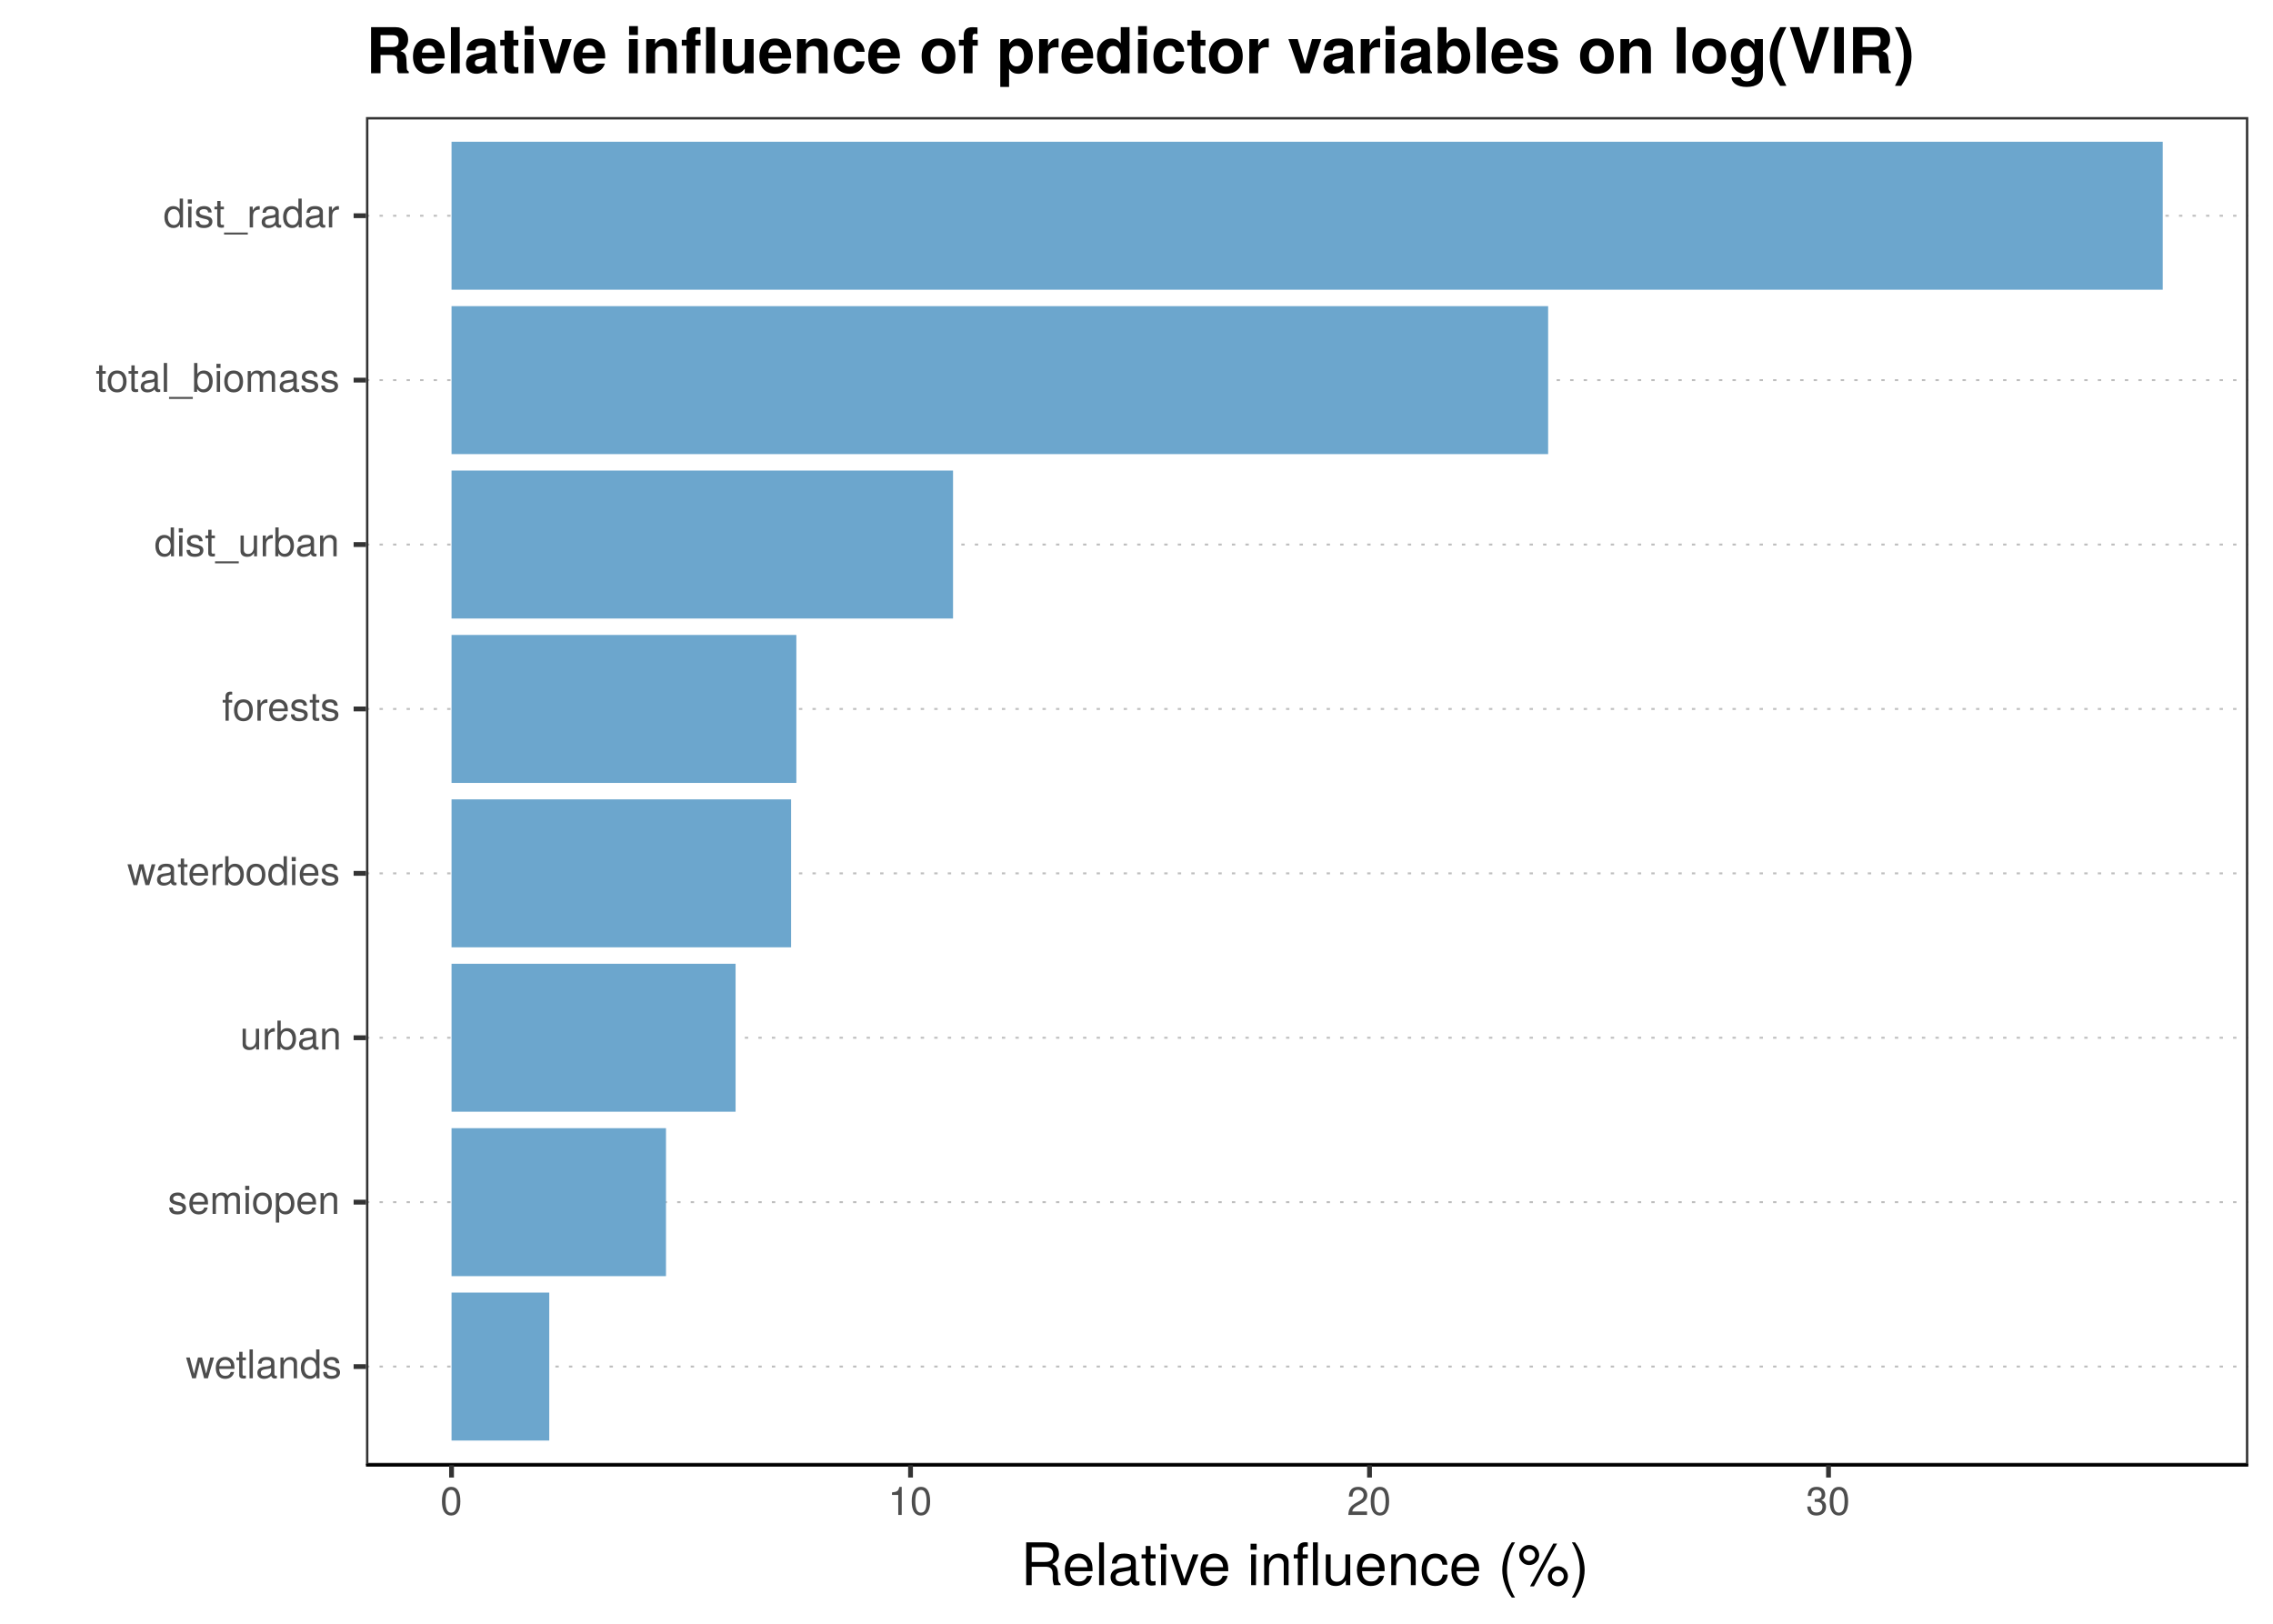 <?xml version="1.0" encoding="UTF-8"?>
<svg xmlns="http://www.w3.org/2000/svg" xmlns:xlink="http://www.w3.org/1999/xlink" width="504pt" height="360pt" viewBox="0 0 504 360" version="1.1">
<defs>
<g>
<symbol overflow="visible" id="glyph0-0">
<path style="stroke:none;" d=""/>
</symbol>
<symbol overflow="visible" id="glyph0-1">
<path style="stroke:none;" d="M 6.234 -4.609 L 5.406 -4.609 L 4.484 -1.016 L 3.578 -4.609 L 2.688 -4.609 L 1.797 -1.016 L 0.859 -4.609 L 0.047 -4.609 L 1.391 0 L 2.219 0 L 3.109 -3.609 L 4.031 0 L 4.875 0 Z M 6.234 -4.609 "/>
</symbol>
<symbol overflow="visible" id="glyph0-2">
<path style="stroke:none;" d="M 4.516 -2.094 C 4.516 -2.766 4.453 -3.188 4.328 -3.531 C 4.031 -4.281 3.328 -4.734 2.469 -4.734 C 1.172 -4.734 0.359 -3.797 0.359 -2.281 C 0.359 -0.766 1.156 0.125 2.453 0.125 C 3.5 0.125 4.234 -0.469 4.422 -1.406 L 3.672 -1.406 C 3.469 -0.797 3.062 -0.547 2.469 -0.547 C 1.703 -0.547 1.141 -1.031 1.125 -2.094 Z M 3.734 -2.75 C 3.734 -2.75 3.734 -2.703 3.719 -2.688 L 1.141 -2.688 C 1.203 -3.516 1.719 -4.062 2.453 -4.062 C 3.172 -4.062 3.734 -3.469 3.734 -2.75 Z M 3.734 -2.75 "/>
</symbol>
<symbol overflow="visible" id="glyph0-3">
<path style="stroke:none;" d="M 2.234 0 L 2.234 -0.609 C 2.141 -0.594 2.016 -0.578 1.875 -0.578 C 1.562 -0.578 1.484 -0.672 1.484 -1 L 1.484 -4.016 L 2.234 -4.016 L 2.234 -4.609 L 1.484 -4.609 L 1.484 -5.875 L 0.75 -5.875 L 0.75 -4.609 L 0.125 -4.609 L 0.125 -4.016 L 0.75 -4.016 L 0.75 -0.672 C 0.75 -0.203 1.062 0.062 1.641 0.062 C 1.812 0.062 1.984 0.047 2.234 0 Z M 2.234 0 "/>
</symbol>
<symbol overflow="visible" id="glyph0-4">
<path style="stroke:none;" d="M 1.328 0 L 1.328 -6.406 L 0.594 -6.406 L 0.594 0 Z M 1.328 0 "/>
</symbol>
<symbol overflow="visible" id="glyph0-5">
<path style="stroke:none;" d="M 4.703 -0.016 L 4.703 -0.578 C 4.625 -0.547 4.594 -0.547 4.547 -0.547 C 4.297 -0.547 4.156 -0.688 4.156 -0.922 L 4.156 -3.484 C 4.156 -4.297 3.547 -4.734 2.422 -4.734 C 1.297 -4.734 0.609 -4.312 0.578 -3.25 L 1.312 -3.25 C 1.375 -3.812 1.703 -4.062 2.391 -4.062 C 3.047 -4.062 3.422 -3.812 3.422 -3.375 L 3.422 -3.188 C 3.422 -2.875 3.234 -2.75 2.656 -2.672 C 1.625 -2.547 1.453 -2.5 1.172 -2.391 C 0.641 -2.172 0.375 -1.766 0.375 -1.203 C 0.375 -0.359 0.953 0.125 1.875 0.125 C 2.469 0.125 3.047 -0.109 3.453 -0.547 C 3.531 -0.188 3.844 0.062 4.203 0.062 C 4.359 0.062 4.469 0.047 4.703 -0.016 Z M 3.422 -1.594 C 3.422 -0.938 2.75 -0.516 2.047 -0.516 C 1.469 -0.516 1.141 -0.719 1.141 -1.219 C 1.141 -1.703 1.453 -1.906 2.25 -2.016 C 3.016 -2.125 3.172 -2.156 3.422 -2.281 Z M 3.422 -1.594 "/>
</symbol>
<symbol overflow="visible" id="glyph0-6">
<path style="stroke:none;" d="M 4.281 0 L 4.281 -3.484 C 4.281 -4.25 3.719 -4.734 2.828 -4.734 C 2.141 -4.734 1.703 -4.484 1.297 -3.828 L 1.297 -4.609 L 0.609 -4.609 L 0.609 0 L 1.344 0 L 1.344 -2.547 C 1.344 -3.484 1.859 -4.094 2.609 -4.094 C 3.188 -4.094 3.547 -3.75 3.547 -3.188 L 3.547 0 Z M 4.281 0 "/>
</symbol>
<symbol overflow="visible" id="glyph0-7">
<path style="stroke:none;" d="M 4.359 0 L 4.359 -6.406 L 3.625 -6.406 L 3.625 -4.031 C 3.312 -4.5 2.828 -4.734 2.203 -4.734 C 1.016 -4.734 0.234 -3.812 0.234 -2.344 C 0.234 -0.797 1 0.125 2.234 0.125 C 2.875 0.125 3.312 -0.109 3.703 -0.672 L 3.703 0 Z M 3.625 -2.281 C 3.625 -1.219 3.109 -0.547 2.344 -0.547 C 1.531 -0.547 1 -1.234 1 -2.312 C 1 -3.375 1.531 -4.062 2.328 -4.062 C 3.125 -4.062 3.625 -3.359 3.625 -2.281 Z M 3.625 -2.281 "/>
</symbol>
<symbol overflow="visible" id="glyph0-8">
<path style="stroke:none;" d="M 4.031 -1.297 C 4.031 -1.984 3.656 -2.328 2.734 -2.547 L 2.031 -2.703 C 1.438 -2.844 1.172 -3.047 1.172 -3.375 C 1.172 -3.797 1.562 -4.062 2.156 -4.062 C 2.75 -4.062 3.062 -3.812 3.078 -3.328 L 3.859 -3.328 C 3.844 -4.234 3.25 -4.734 2.188 -4.734 C 1.109 -4.734 0.406 -4.188 0.406 -3.328 C 0.406 -2.609 0.781 -2.266 1.875 -2 L 2.562 -1.844 C 3.062 -1.719 3.266 -1.562 3.266 -1.234 C 3.266 -0.797 2.844 -0.547 2.203 -0.547 C 1.547 -0.547 1.172 -0.703 1.078 -1.406 L 0.297 -1.406 C 0.328 -0.344 0.938 0.125 2.141 0.125 C 3.297 0.125 4.031 -0.406 4.031 -1.297 Z M 4.031 -1.297 "/>
</symbol>
<symbol overflow="visible" id="glyph0-9">
<path style="stroke:none;" d="M 6.688 0 L 6.688 -3.453 C 6.688 -4.281 6.234 -4.734 5.359 -4.734 C 4.75 -4.734 4.375 -4.562 3.953 -4.031 C 3.672 -4.531 3.312 -4.734 2.703 -4.734 C 2.094 -4.734 1.688 -4.516 1.297 -3.953 L 1.297 -4.609 L 0.625 -4.609 L 0.625 0 L 1.359 0 L 1.359 -2.891 C 1.359 -3.562 1.844 -4.094 2.438 -4.094 C 2.984 -4.094 3.297 -3.766 3.297 -3.172 L 3.297 0 L 4.016 0 L 4.016 -2.891 C 4.016 -3.562 4.516 -4.094 5.109 -4.094 C 5.641 -4.094 5.953 -3.75 5.953 -3.172 L 5.953 0 Z M 6.688 0 "/>
</symbol>
<symbol overflow="visible" id="glyph0-10">
<path style="stroke:none;" d="M 1.344 0 L 1.344 -4.609 L 0.609 -4.609 L 0.609 0 Z M 1.438 -5.297 L 1.438 -6.219 L 0.531 -6.219 L 0.531 -5.297 Z M 1.438 -5.297 "/>
</symbol>
<symbol overflow="visible" id="glyph0-11">
<path style="stroke:none;" d="M 4.484 -2.266 C 4.484 -3.859 3.719 -4.734 2.391 -4.734 C 1.094 -4.734 0.312 -3.859 0.312 -2.312 C 0.312 -0.75 1.094 0.125 2.406 0.125 C 3.688 0.125 4.484 -0.75 4.484 -2.266 Z M 3.719 -2.281 C 3.719 -1.203 3.203 -0.547 2.406 -0.547 C 1.578 -0.547 1.078 -1.188 1.078 -2.312 C 1.078 -3.406 1.578 -4.062 2.406 -4.062 C 3.234 -4.062 3.719 -3.422 3.719 -2.281 Z M 3.719 -2.281 "/>
</symbol>
<symbol overflow="visible" id="glyph0-12">
<path style="stroke:none;" d="M 4.594 -2.266 C 4.594 -3.812 3.844 -4.734 2.625 -4.734 C 2 -4.734 1.5 -4.453 1.156 -3.922 L 1.156 -4.609 L 0.484 -4.609 L 0.484 1.922 L 1.219 1.922 L 1.219 -0.547 C 1.594 -0.078 2.031 0.125 2.625 0.125 C 3.812 0.125 4.594 -0.797 4.594 -2.266 Z M 3.828 -2.281 C 3.828 -1.234 3.297 -0.547 2.5 -0.547 C 1.719 -0.547 1.219 -1.188 1.219 -2.266 C 1.219 -3.359 1.719 -4.062 2.5 -4.062 C 3.312 -4.062 3.828 -3.375 3.828 -2.281 Z M 3.828 -2.281 "/>
</symbol>
<symbol overflow="visible" id="glyph0-13">
<path style="stroke:none;" d="M 4.234 0 L 4.234 -4.609 L 3.516 -4.609 L 3.516 -2.062 C 3.516 -1.125 3.016 -0.516 2.25 -0.516 C 1.672 -0.516 1.297 -0.859 1.297 -1.422 L 1.297 -4.609 L 0.578 -4.609 L 0.578 -1.125 C 0.578 -0.359 1.141 0.125 2.047 0.125 C 2.719 0.125 3.156 -0.109 3.578 -0.719 L 3.578 0 Z M 4.234 0 "/>
</symbol>
<symbol overflow="visible" id="glyph0-14">
<path style="stroke:none;" d="M 2.828 -3.969 L 2.828 -4.719 C 2.703 -4.734 2.641 -4.734 2.547 -4.734 C 2.062 -4.734 1.703 -4.453 1.281 -3.781 L 1.281 -4.609 L 0.609 -4.609 L 0.609 0 L 1.344 0 L 1.344 -2.391 C 1.344 -3.438 1.688 -3.953 2.828 -3.969 Z M 2.828 -3.969 "/>
</symbol>
<symbol overflow="visible" id="glyph0-15">
<path style="stroke:none;" d="M 4.594 -2.359 C 4.594 -3.859 3.844 -4.734 2.625 -4.734 C 2 -4.734 1.547 -4.5 1.203 -3.984 L 1.203 -6.406 L 0.469 -6.406 L 0.469 0 L 1.141 0 L 1.141 -0.656 C 1.484 -0.125 1.953 0.125 2.594 0.125 C 3.812 0.125 4.594 -0.859 4.594 -2.359 Z M 3.828 -2.312 C 3.828 -1.266 3.297 -0.547 2.484 -0.547 C 1.719 -0.547 1.203 -1.266 1.203 -2.312 C 1.203 -3.391 1.719 -4.094 2.484 -4.062 C 3.312 -4.062 3.828 -3.344 3.828 -2.312 Z M 3.828 -2.312 "/>
</symbol>
<symbol overflow="visible" id="glyph0-16">
<path style="stroke:none;" d="M 2.266 -4.016 L 2.266 -4.609 L 1.5 -4.609 L 1.5 -5.328 C 1.5 -5.641 1.688 -5.797 2.016 -5.797 C 2.078 -5.797 2.109 -5.797 2.266 -5.781 L 2.266 -6.391 C 2.109 -6.438 2 -6.438 1.859 -6.438 C 1.172 -6.438 0.781 -6.047 0.781 -5.391 L 0.781 -4.609 L 0.156 -4.609 L 0.156 -4.016 L 0.781 -4.016 L 0.781 0 L 1.5 0 L 1.5 -4.016 Z M 2.266 -4.016 "/>
</symbol>
<symbol overflow="visible" id="glyph0-17">
<path style="stroke:none;" d="M 5.078 1.562 L 5.078 1.125 L -0.188 1.125 L -0.188 1.562 Z M 5.078 1.562 "/>
</symbol>
<symbol overflow="visible" id="glyph0-18">
<path style="stroke:none;" d="M 4.453 -3 C 4.453 -5.156 3.781 -6.234 2.422 -6.234 C 1.078 -6.234 0.375 -5.141 0.375 -3.047 C 0.375 -0.953 1.078 0.125 2.422 0.125 C 3.734 0.125 4.453 -0.953 4.453 -3 Z M 3.672 -3.062 C 3.672 -1.297 3.266 -0.516 2.406 -0.516 C 1.578 -0.516 1.172 -1.344 1.172 -3.047 C 1.172 -4.75 1.578 -5.547 2.422 -5.547 C 3.25 -5.547 3.672 -4.734 3.672 -3.062 Z M 3.672 -3.062 "/>
</symbol>
<symbol overflow="visible" id="glyph0-19">
<path style="stroke:none;" d="M 3.047 0 L 3.047 -6.234 L 2.547 -6.234 C 2.266 -5.281 2.094 -5.141 0.891 -5 L 0.891 -4.438 L 2.281 -4.438 L 2.281 0 Z M 3.047 0 "/>
</symbol>
<symbol overflow="visible" id="glyph0-20">
<path style="stroke:none;" d="M 4.5 -4.406 C 4.5 -5.469 3.672 -6.234 2.5 -6.234 C 1.219 -6.234 0.484 -5.594 0.438 -4.078 L 1.219 -4.078 C 1.281 -5.125 1.703 -5.562 2.469 -5.562 C 3.172 -5.562 3.703 -5.062 3.703 -4.391 C 3.703 -3.891 3.406 -3.469 2.859 -3.156 L 2.047 -2.703 C 0.75 -1.969 0.375 -1.375 0.297 0 L 4.453 0 L 4.453 -0.766 L 1.172 -0.766 C 1.25 -1.281 1.531 -1.594 2.297 -2.047 L 3.172 -2.531 C 4.047 -2.984 4.5 -3.641 4.5 -4.406 Z M 4.5 -4.406 "/>
</symbol>
<symbol overflow="visible" id="glyph0-21">
<path style="stroke:none;" d="M 4.453 -1.812 C 4.453 -2.562 4.141 -3.016 3.391 -3.266 C 3.969 -3.5 4.266 -3.891 4.266 -4.516 C 4.266 -5.594 3.547 -6.234 2.359 -6.234 C 1.109 -6.234 0.438 -5.547 0.406 -4.219 L 1.188 -4.219 C 1.203 -5.141 1.578 -5.562 2.375 -5.562 C 3.062 -5.562 3.469 -5.156 3.469 -4.5 C 3.469 -3.828 3.188 -3.547 1.938 -3.547 L 1.938 -2.906 L 2.359 -2.906 C 3.219 -2.906 3.656 -2.5 3.656 -1.797 C 3.656 -1.016 3.172 -0.547 2.359 -0.547 C 1.516 -0.547 1.109 -0.969 1.062 -1.875 L 0.281 -1.875 C 0.375 -0.5 1.062 0.125 2.344 0.125 C 3.625 0.125 4.453 -0.641 4.453 -1.812 Z M 4.453 -1.812 "/>
</symbol>
<symbol overflow="visible" id="glyph1-0">
<path style="stroke:none;" d=""/>
</symbol>
<symbol overflow="visible" id="glyph1-1">
<path style="stroke:none;" d="M 8.828 0 L 8.828 -0.297 C 8.375 -0.609 8.266 -0.953 8.25 -2.203 C 8.234 -3.766 8 -4.234 6.969 -4.688 C 8.031 -5.203 8.469 -5.859 8.469 -6.938 C 8.469 -8.578 7.438 -9.484 5.578 -9.484 L 1.203 -9.484 L 1.203 0 L 2.422 0 L 2.422 -4.078 L 5.531 -4.078 C 6.609 -4.078 7.109 -3.562 7.094 -2.391 L 7.078 -1.547 C 7.078 -0.969 7.188 -0.391 7.359 0 Z M 7.203 -6.766 C 7.203 -5.656 6.625 -5.141 5.344 -5.141 L 2.422 -5.141 L 2.422 -8.406 L 5.344 -8.406 C 6.688 -8.406 7.203 -7.844 7.203 -6.766 Z M 7.203 -6.766 "/>
</symbol>
<symbol overflow="visible" id="glyph1-2">
<path style="stroke:none;" d="M 6.672 -3.094 C 6.672 -4.078 6.594 -4.703 6.391 -5.219 C 5.953 -6.328 4.906 -7 3.641 -7 C 1.734 -7 0.516 -5.609 0.516 -3.359 C 0.516 -1.125 1.703 0.188 3.609 0.188 C 5.172 0.188 6.25 -0.688 6.531 -2.062 L 5.438 -2.062 C 5.141 -1.172 4.531 -0.812 3.656 -0.812 C 2.516 -0.812 1.672 -1.531 1.656 -3.094 Z M 5.516 -4.062 C 5.516 -4.062 5.516 -4 5.5 -3.984 L 1.672 -3.984 C 1.766 -5.188 2.531 -6 3.625 -6 C 4.688 -6 5.516 -5.125 5.516 -4.062 Z M 5.516 -4.062 "/>
</symbol>
<symbol overflow="visible" id="glyph1-3">
<path style="stroke:none;" d="M 1.969 0 L 1.969 -9.484 L 0.891 -9.484 L 0.891 0 Z M 1.969 0 "/>
</symbol>
<symbol overflow="visible" id="glyph1-4">
<path style="stroke:none;" d="M 6.953 -0.031 L 6.953 -0.844 C 6.844 -0.812 6.781 -0.812 6.719 -0.812 C 6.344 -0.812 6.141 -1.016 6.141 -1.359 L 6.141 -5.141 C 6.141 -6.359 5.25 -7 3.578 -7 C 1.922 -7 0.906 -6.375 0.844 -4.797 L 1.938 -4.797 C 2.031 -5.625 2.516 -6 3.531 -6 C 4.516 -6 5.062 -5.641 5.062 -4.984 L 5.062 -4.703 C 5.062 -4.25 4.781 -4.062 3.922 -3.953 C 2.391 -3.75 2.156 -3.703 1.734 -3.531 C 0.953 -3.219 0.547 -2.594 0.547 -1.766 C 0.547 -0.531 1.406 0.188 2.781 0.188 C 3.656 0.188 4.5 -0.172 5.094 -0.812 C 5.219 -0.281 5.688 0.094 6.219 0.094 C 6.438 0.094 6.609 0.062 6.953 -0.031 Z M 5.062 -2.359 C 5.062 -1.375 4.062 -0.75 3.016 -0.75 C 2.172 -0.75 1.672 -1.047 1.672 -1.797 C 1.672 -2.516 2.156 -2.828 3.312 -2.984 C 4.453 -3.141 4.688 -3.203 5.062 -3.359 Z M 5.062 -2.359 "/>
</symbol>
<symbol overflow="visible" id="glyph1-5">
<path style="stroke:none;" d="M 3.297 0 L 3.297 -0.906 C 3.156 -0.875 2.984 -0.859 2.781 -0.859 C 2.312 -0.859 2.188 -0.984 2.188 -1.469 L 2.188 -5.922 L 3.297 -5.922 L 3.297 -6.812 L 2.188 -6.812 L 2.188 -8.688 L 1.109 -8.688 L 1.109 -6.812 L 0.188 -6.812 L 0.188 -5.922 L 1.109 -5.922 L 1.109 -0.984 C 1.109 -0.297 1.578 0.094 2.422 0.094 C 2.672 0.094 2.938 0.062 3.297 0 Z M 3.297 0 "/>
</symbol>
<symbol overflow="visible" id="glyph1-6">
<path style="stroke:none;" d="M 1.984 0 L 1.984 -6.812 L 0.906 -6.812 L 0.906 0 Z M 2.125 -7.844 L 2.125 -9.188 L 0.781 -9.188 L 0.781 -7.844 Z M 2.125 -7.844 "/>
</symbol>
<symbol overflow="visible" id="glyph1-7">
<path style="stroke:none;" d="M 6.312 -6.812 L 5.094 -6.812 L 3.172 -1.281 L 1.359 -6.812 L 0.125 -6.812 L 2.516 0 L 3.703 0 Z M 6.312 -6.812 "/>
</symbol>
<symbol overflow="visible" id="glyph1-8">
<path style="stroke:none;" d=""/>
</symbol>
<symbol overflow="visible" id="glyph1-9">
<path style="stroke:none;" d="M 6.328 0 L 6.328 -5.141 C 6.328 -6.281 5.484 -7 4.172 -7 C 3.156 -7 2.516 -6.609 1.906 -5.672 L 1.906 -6.812 L 0.906 -6.812 L 0.906 0 L 1.984 0 L 1.984 -3.75 C 1.984 -5.141 2.75 -6.062 3.844 -6.062 C 4.703 -6.062 5.25 -5.531 5.25 -4.719 L 5.25 0 Z M 6.328 0 "/>
</symbol>
<symbol overflow="visible" id="glyph1-10">
<path style="stroke:none;" d="M 3.359 -5.922 L 3.359 -6.812 L 2.219 -6.812 L 2.219 -7.875 C 2.219 -8.328 2.484 -8.562 2.984 -8.562 C 3.062 -8.562 3.109 -8.562 3.359 -8.547 L 3.359 -9.453 C 3.109 -9.5 2.969 -9.516 2.75 -9.516 C 1.734 -9.516 1.141 -8.938 1.141 -7.969 L 1.141 -6.812 L 0.234 -6.812 L 0.234 -5.922 L 1.141 -5.922 L 1.141 0 L 2.219 0 L 2.219 -5.922 Z M 5.578 0 L 5.578 -9.484 L 4.5 -9.484 L 4.5 0 Z M 5.578 0 "/>
</symbol>
<symbol overflow="visible" id="glyph1-11">
<path style="stroke:none;" d="M 6.266 0 L 6.266 -6.812 L 5.188 -6.812 L 5.188 -3.062 C 5.188 -1.656 4.453 -0.75 3.328 -0.75 C 2.469 -0.75 1.922 -1.281 1.922 -2.094 L 1.922 -6.812 L 0.844 -6.812 L 0.844 -1.656 C 0.844 -0.531 1.688 0.188 3.016 0.188 C 4.016 0.188 4.656 -0.156 5.297 -1.047 L 5.297 0 Z M 6.266 0 "/>
</symbol>
<symbol overflow="visible" id="glyph1-12">
<path style="stroke:none;" d="M 6.203 -2.344 L 5.109 -2.344 C 4.922 -1.25 4.375 -0.812 3.438 -0.812 C 2.25 -0.812 1.531 -1.734 1.531 -3.344 C 1.531 -5.047 2.234 -6 3.422 -6 C 4.328 -6 4.906 -5.469 5.031 -4.531 L 6.125 -4.531 C 6 -6.188 4.953 -7 3.438 -7 C 1.594 -7 0.406 -5.609 0.406 -3.344 C 0.406 -1.141 1.578 0.188 3.422 0.188 C 5.047 0.188 6.078 -0.781 6.203 -2.344 Z M 6.203 -2.344 "/>
</symbol>
<symbol overflow="visible" id="glyph1-13">
<path style="stroke:none;" d="M 3.781 2.75 C 2.641 0.891 2 -1.281 2 -3.359 C 2 -5.438 2.641 -7.625 3.781 -9.484 L 3.062 -9.484 C 1.766 -7.781 0.953 -5.406 0.953 -3.359 C 0.953 -1.312 1.766 1.047 3.062 2.75 Z M 3.781 2.75 "/>
</symbol>
<symbol overflow="visible" id="glyph1-14">
<path style="stroke:none;" d="M 4.812 -6.656 C 4.812 -7.922 3.828 -8.906 2.594 -8.906 C 1.375 -8.906 0.375 -7.906 0.375 -6.688 C 0.375 -5.453 1.375 -4.453 2.594 -4.453 C 3.812 -4.453 4.812 -5.453 4.812 -6.656 Z M 3.906 -6.672 C 3.906 -5.953 3.312 -5.375 2.594 -5.375 C 1.875 -5.375 1.281 -5.969 1.281 -6.688 C 1.281 -7.406 1.875 -8 2.594 -8 C 3.328 -8 3.906 -7.406 3.906 -6.672 Z M 8.781 -9.219 L 7.922 -9.219 L 2.781 0.266 L 3.641 0.266 Z M 11.172 -1.953 C 11.172 -3.203 10.188 -4.188 8.938 -4.188 C 7.734 -4.188 6.734 -3.188 6.734 -1.969 C 6.734 -0.75 7.734 0.25 8.953 0.25 C 10.156 0.25 11.172 -0.75 11.172 -1.953 Z M 10.266 -1.953 C 10.266 -1.25 9.672 -0.656 8.953 -0.656 C 8.234 -0.656 7.625 -1.25 7.625 -1.969 C 7.625 -2.688 8.234 -3.281 8.938 -3.281 C 9.688 -3.281 10.266 -2.688 10.266 -1.953 Z M 10.266 -1.953 "/>
</symbol>
<symbol overflow="visible" id="glyph1-15">
<path style="stroke:none;" d="M 3.328 -3.359 C 3.328 -5.406 2.516 -7.781 1.203 -9.484 L 0.5 -9.484 C 1.641 -7.625 2.281 -5.438 2.281 -3.359 C 2.281 -1.281 1.641 0.906 0.5 2.75 L 1.203 2.75 C 2.516 1.047 3.328 -1.312 3.328 -3.359 Z M 3.328 -3.359 "/>
</symbol>
<symbol overflow="visible" id="glyph2-0">
<path style="stroke:none;" d=""/>
</symbol>
<symbol overflow="visible" id="glyph2-1">
<path style="stroke:none;" d="M 9.484 0 L 9.484 -0.375 C 9.156 -0.562 9.031 -0.766 9.031 -1.219 C 8.969 -4.234 8.922 -4.375 7.609 -4.922 C 8.766 -5.375 9.344 -6.203 9.344 -7.453 C 9.344 -9.031 8.406 -10.203 6.594 -10.203 L 1.125 -10.203 L 1.125 0 L 3.219 0 L 3.219 -4.047 L 5.625 -4.047 C 6.531 -4.047 6.938 -3.688 6.938 -2.828 L 6.906 -1.75 C 6.906 -0.797 6.953 -0.484 7.219 0 Z M 7.234 -7.156 C 7.234 -6.25 6.938 -5.797 5.75 -5.797 L 3.219 -5.797 L 3.219 -8.453 L 5.75 -8.453 C 6.906 -8.453 7.234 -8.031 7.234 -7.156 Z M 7.234 -7.156 "/>
</symbol>
<symbol overflow="visible" id="glyph2-2">
<path style="stroke:none;" d="M 7.344 -3.5 C 7.344 -6.109 6.031 -7.688 3.812 -7.688 C 1.641 -7.688 0.312 -6.219 0.312 -3.688 C 0.312 -1.266 1.625 0.125 3.766 0.125 C 5.453 0.125 6.828 -0.641 7.266 -2.125 L 5.328 -2.125 C 5.172 -1.578 4.547 -1.375 3.844 -1.375 C 2.906 -1.375 2.328 -1.797 2.266 -3.266 L 7.344 -3.266 Z M 5.312 -4.562 L 2.297 -4.562 C 2.422 -5.609 2.906 -6.188 3.781 -6.188 C 4.625 -6.188 5.203 -5.641 5.312 -4.562 Z M 5.312 -4.562 "/>
</symbol>
<symbol overflow="visible" id="glyph2-3">
<path style="stroke:none;" d="M 2.891 0 L 2.891 -10.203 L 0.938 -10.203 L 0.938 0 Z M 2.891 0 "/>
</symbol>
<symbol overflow="visible" id="glyph2-4">
<path style="stroke:none;" d="M 7.344 0 L 7.344 -0.234 C 6.984 -0.562 6.891 -0.766 6.891 -1.156 L 6.891 -5.359 C 6.891 -6.906 5.844 -7.688 3.797 -7.688 C 1.75 -7.688 0.688 -6.812 0.562 -5.062 L 2.453 -5.062 C 2.547 -5.859 2.875 -6.109 3.844 -6.109 C 4.594 -6.109 4.969 -5.859 4.969 -5.344 C 4.969 -4.547 4.375 -4.641 3.406 -4.469 L 2.625 -4.328 C 1.125 -4.062 0.391 -3.422 0.391 -2.047 C 0.391 -0.578 1.422 0.125 2.688 0.125 C 3.531 0.125 4.297 -0.234 4.984 -0.953 C 4.984 -0.562 5.031 -0.219 5.203 0 Z M 4.969 -3.234 C 4.969 -2.094 4.406 -1.453 3.422 -1.453 C 2.766 -1.453 2.359 -1.703 2.359 -2.266 C 2.359 -2.844 2.656 -3.047 3.469 -3.203 L 4.141 -3.328 C 4.656 -3.438 4.75 -3.453 4.969 -3.562 Z M 4.969 -3.234 "/>
</symbol>
<symbol overflow="visible" id="glyph2-5">
<path style="stroke:none;" d="M 4.219 0 L 4.219 -1.375 C 4.016 -1.344 3.906 -1.328 3.766 -1.328 C 3.25 -1.328 3.125 -1.484 3.125 -2.156 L 3.125 -6.109 L 4.219 -6.109 L 4.219 -7.406 L 3.125 -7.406 L 3.125 -9.438 L 1.156 -9.438 L 1.156 -7.406 L 0.203 -7.406 L 0.203 -6.109 L 1.156 -6.109 L 1.156 -1.625 C 1.156 -0.438 1.797 0.062 3.078 0.062 C 3.516 0.062 3.859 0.016 4.219 0 Z M 4.219 0 "/>
</symbol>
<symbol overflow="visible" id="glyph2-6">
<path style="stroke:none;" d="M 2.891 0 L 2.891 -7.562 L 0.938 -7.562 L 0.938 0 Z M 2.922 -8.469 L 2.922 -10.438 L 0.969 -10.438 L 0.969 -8.469 Z M 2.922 -8.469 "/>
</symbol>
<symbol overflow="visible" id="glyph2-7">
<path style="stroke:none;" d="M 7.5 -7.562 L 5.438 -7.562 L 3.906 -2.031 L 2.266 -7.562 L 0.203 -7.562 L 2.844 0 L 4.906 0 Z M 7.5 -7.562 "/>
</symbol>
<symbol overflow="visible" id="glyph2-8">
<path style="stroke:none;" d=""/>
</symbol>
<symbol overflow="visible" id="glyph2-9">
<path style="stroke:none;" d="M 7.641 0 L 7.641 -5.062 C 7.641 -6.734 6.719 -7.688 5.109 -7.688 C 4.094 -7.688 3.406 -7.312 2.844 -6.469 L 2.844 -7.562 L 0.875 -7.562 L 0.875 0 L 2.844 0 L 2.844 -4.531 C 2.844 -5.438 3.469 -6.016 4.422 -6.016 C 5.266 -6.016 5.688 -5.562 5.688 -4.656 L 5.688 0 Z M 7.641 0 "/>
</symbol>
<symbol overflow="visible" id="glyph2-10">
<path style="stroke:none;" d="M 4.375 -6.109 L 4.375 -7.406 L 3.219 -7.406 L 3.219 -8.141 C 3.219 -8.547 3.391 -8.734 3.75 -8.734 C 3.922 -8.734 4.141 -8.719 4.312 -8.688 L 4.312 -10.156 C 3.953 -10.188 3.453 -10.203 3.188 -10.203 C 1.891 -10.203 1.266 -9.594 1.266 -8.312 L 1.266 -7.406 L 0.203 -7.406 L 0.203 -6.109 L 1.266 -6.109 L 1.266 0 L 3.219 0 L 3.219 -6.109 Z M 7.562 0 L 7.562 -10.203 L 5.594 -10.203 L 5.594 0 Z M 7.562 0 "/>
</symbol>
<symbol overflow="visible" id="glyph2-11">
<path style="stroke:none;" d="M 7.578 0 L 7.578 -7.562 L 5.609 -7.562 L 5.609 -3.031 C 5.609 -2.125 4.984 -1.547 4.031 -1.547 C 3.188 -1.547 2.766 -1.984 2.766 -2.891 L 2.766 -7.562 L 0.812 -7.562 L 0.812 -2.484 C 0.812 -0.828 1.734 0.125 3.344 0.125 C 4.375 0.125 5.047 -0.25 5.609 -1 L 5.609 0 Z M 7.578 0 "/>
</symbol>
<symbol overflow="visible" id="glyph2-12">
<path style="stroke:none;" d="M 7.312 -2.625 L 5.438 -2.625 C 5.188 -1.828 4.781 -1.453 4.031 -1.453 C 3.031 -1.453 2.438 -2.25 2.438 -3.719 C 2.438 -5.109 2.797 -6.109 4.031 -6.109 C 4.828 -6.109 5.203 -5.719 5.438 -4.734 L 7.312 -4.734 C 7.172 -6.578 5.938 -7.688 4.047 -7.688 C 1.797 -7.688 0.469 -6.297 0.469 -3.719 C 0.469 -1.234 1.781 0.125 4.016 0.125 C 5.859 0.125 7.125 -1.016 7.312 -2.625 Z M 7.312 -2.625 "/>
</symbol>
<symbol overflow="visible" id="glyph2-13">
<path style="stroke:none;" d="M 7.969 -3.719 C 7.969 -6.281 6.578 -7.688 4.219 -7.688 C 1.906 -7.688 0.484 -6.266 0.484 -3.781 C 0.484 -1.281 1.906 0.125 4.234 0.125 C 6.531 0.125 7.969 -1.297 7.969 -3.719 Z M 6 -3.75 C 6 -2.344 5.281 -1.453 4.234 -1.453 C 3.156 -1.453 2.453 -2.344 2.453 -3.781 C 2.453 -5.219 3.156 -6.109 4.234 -6.109 C 5.312 -6.109 6 -5.234 6 -3.75 Z M 6 -3.75 "/>
</symbol>
<symbol overflow="visible" id="glyph2-14">
<path style="stroke:none;" d="M 4.375 -6.109 L 4.375 -7.406 L 3.219 -7.406 L 3.219 -8.141 C 3.219 -8.547 3.391 -8.734 3.75 -8.734 C 3.922 -8.734 4.141 -8.719 4.312 -8.688 L 4.312 -10.156 C 3.953 -10.188 3.453 -10.203 3.188 -10.203 C 1.891 -10.203 1.266 -9.594 1.266 -8.312 L 1.266 -7.406 L 0.203 -7.406 L 0.203 -6.109 L 1.266 -6.109 L 1.266 0 L 3.219 0 L 3.219 -6.109 Z M 4.375 -6.109 "/>
</symbol>
<symbol overflow="visible" id="glyph2-15">
<path style="stroke:none;" d="M 8.031 -3.781 C 8.031 -6.016 6.844 -7.688 4.875 -7.688 C 3.922 -7.688 3.25 -7.281 2.766 -6.438 L 2.766 -7.562 L 0.812 -7.562 L 0.812 3.047 L 2.766 3.047 L 2.766 -1.016 C 3.25 -0.172 3.922 0.125 4.875 0.125 C 6.688 0.125 8.031 -1.484 8.031 -3.781 Z M 6.078 -3.75 C 6.078 -2.375 5.391 -1.516 4.422 -1.516 C 3.438 -1.516 2.766 -2.359 2.766 -3.781 C 2.766 -5.188 3.438 -6.047 4.422 -6.047 C 5.422 -6.047 6.078 -5.188 6.078 -3.75 Z M 6.078 -3.75 "/>
</symbol>
<symbol overflow="visible" id="glyph2-16">
<path style="stroke:none;" d="M 5.188 -5.688 L 5.188 -7.672 C 5.062 -7.688 5 -7.688 4.938 -7.688 C 4.047 -7.688 3.266 -7.094 2.844 -6.078 L 2.844 -7.562 L 0.875 -7.562 L 0.875 0 L 2.844 0 L 2.844 -4.016 C 2.844 -5.172 3.422 -5.734 4.562 -5.734 C 4.781 -5.734 4.906 -5.719 5.188 -5.688 Z M 5.188 -5.688 "/>
</symbol>
<symbol overflow="visible" id="glyph2-17">
<path style="stroke:none;" d="M 7.625 0 L 7.625 -10.203 L 5.672 -10.203 L 5.672 -6.578 C 5.188 -7.344 4.516 -7.688 3.578 -7.688 C 1.781 -7.688 0.406 -6.047 0.406 -3.766 C 0.406 -1.625 1.578 0.125 3.578 0.125 C 4.516 0.125 5.188 -0.219 5.672 -0.875 L 5.672 0 Z M 5.672 -3.734 C 5.672 -2.359 5 -1.516 4.016 -1.516 C 3.031 -1.516 2.359 -2.375 2.359 -3.766 C 2.359 -5.172 3.031 -6.047 4.016 -6.047 C 5.016 -6.047 5.672 -5.188 5.672 -3.734 Z M 5.672 -3.734 "/>
</symbol>
<symbol overflow="visible" id="glyph2-18">
<path style="stroke:none;" d="M 8.047 -3.688 C 8.047 -5.828 6.859 -7.688 4.875 -7.688 C 3.938 -7.688 3.266 -7.344 2.781 -6.578 L 2.781 -10.203 L 0.828 -10.203 L 0.828 0 L 2.781 0 L 2.781 -0.875 C 3.266 -0.219 3.922 0.125 4.875 0.125 C 6.672 0.125 8.047 -1.406 8.047 -3.688 Z M 6.094 -3.766 C 6.094 -2.391 5.406 -1.516 4.438 -1.516 C 3.438 -1.516 2.781 -2.359 2.781 -3.812 C 2.781 -5.188 3.453 -6.047 4.438 -6.047 C 5.406 -6.047 6.094 -5.172 6.094 -3.766 Z M 6.094 -3.766 "/>
</symbol>
<symbol overflow="visible" id="glyph2-19">
<path style="stroke:none;" d="M 7.281 -2.234 L 7.281 -2.344 C 7.281 -3.203 6.797 -3.844 5.797 -4.141 L 3.312 -4.859 C 2.766 -5.016 2.625 -5.141 2.625 -5.453 C 2.625 -5.859 3.078 -6.141 3.766 -6.141 C 4.703 -6.141 5.172 -5.812 5.188 -5.125 L 7.062 -5.125 C 7.047 -6.719 5.812 -7.688 3.781 -7.688 C 1.859 -7.688 0.672 -6.719 0.672 -5.172 C 0.672 -4.234 0.922 -3.734 2.328 -3.297 L 4.656 -2.578 C 5.156 -2.422 5.312 -2.266 5.312 -2.062 C 5.312 -1.594 4.781 -1.406 3.859 -1.406 C 2.969 -1.406 2.484 -1.578 2.328 -2.391 L 0.406 -2.391 C 0.469 -0.734 1.688 0.125 3.969 0.125 C 6.109 0.125 7.281 -0.719 7.281 -2.234 Z M 7.281 -2.234 "/>
</symbol>
<symbol overflow="visible" id="glyph2-20">
<path style="stroke:none;" d="M 7.578 0.25 L 7.578 -7.562 L 5.719 -7.562 L 5.719 -6.391 C 5.125 -7.297 4.484 -7.688 3.609 -7.688 C 1.812 -7.688 0.469 -6.031 0.469 -3.703 C 0.469 -1.344 1.703 0.125 3.562 0.125 C 4.453 0.125 4.984 -0.141 5.719 -0.875 L 5.719 0.25 C 5.719 1.156 5.031 1.797 4.047 1.797 C 3.297 1.797 2.812 1.484 2.656 0.906 L 0.625 0.906 C 0.656 2.141 1.906 3.047 3.969 3.047 C 6.266 3.047 7.578 2.031 7.578 0.25 Z M 5.734 -3.719 C 5.734 -2.359 5.031 -1.516 4 -1.516 C 3.078 -1.516 2.438 -2.359 2.438 -3.719 C 2.438 -5.156 3.078 -6.047 4.031 -6.047 C 5.016 -6.047 5.734 -5.125 5.734 -3.719 Z M 5.734 -3.719 "/>
</symbol>
<symbol overflow="visible" id="glyph2-21">
<path style="stroke:none;" d="M 4.234 2.797 C 2.766 -0.078 2.281 -1.656 2.281 -3.703 C 2.281 -5.75 2.766 -7.344 4.234 -10.203 L 2.844 -10.203 C 1.234 -7.781 0.562 -5.859 0.562 -3.703 C 0.562 -1.547 1.234 0.375 2.844 2.797 Z M 4.234 2.797 "/>
</symbol>
<symbol overflow="visible" id="glyph2-22">
<path style="stroke:none;" d="M 9.062 -10.203 L 6.938 -10.203 L 4.719 -2.516 L 2.453 -10.203 L 0.344 -10.203 L 3.781 0 L 5.562 0 Z M 9.062 -10.203 "/>
</symbol>
<symbol overflow="visible" id="glyph2-23">
<path style="stroke:none;" d="M 2.984 0 L 2.984 -10.203 L 0.875 -10.203 L 0.875 0 Z M 2.984 0 "/>
</symbol>
<symbol overflow="visible" id="glyph2-24">
<path style="stroke:none;" d="M 3.984 -3.703 C 3.984 -5.859 3.312 -7.781 1.703 -10.203 L 0.312 -10.203 C 1.797 -7.328 2.266 -5.75 2.266 -3.703 C 2.266 -1.656 1.797 -0.062 0.312 2.797 L 1.703 2.797 C 3.312 0.375 3.984 -1.547 3.984 -3.703 Z M 3.984 -3.703 "/>
</symbol>
</g>
<clipPath id="clip1">
  <path d="M 81.152 25.957 L 498.523 25.957 L 498.523 324.848 L 81.152 324.848 Z M 81.152 25.957 "/>
</clipPath>
<clipPath id="clip2">
  <path d="M 81.152 302 L 498.523 302 L 498.523 304 L 81.152 304 Z M 81.152 302 "/>
</clipPath>
<clipPath id="clip3">
  <path d="M 81.152 266 L 498.523 266 L 498.523 267 L 81.152 267 Z M 81.152 266 "/>
</clipPath>
<clipPath id="clip4">
  <path d="M 81.152 229 L 498.523 229 L 498.523 231 L 81.152 231 Z M 81.152 229 "/>
</clipPath>
<clipPath id="clip5">
  <path d="M 81.152 193 L 498.523 193 L 498.523 194 L 81.152 194 Z M 81.152 193 "/>
</clipPath>
<clipPath id="clip6">
  <path d="M 81.152 156 L 498.523 156 L 498.523 158 L 81.152 158 Z M 81.152 156 "/>
</clipPath>
<clipPath id="clip7">
  <path d="M 81.152 120 L 498.523 120 L 498.523 121 L 81.152 121 Z M 81.152 120 "/>
</clipPath>
<clipPath id="clip8">
  <path d="M 81.152 84 L 498.523 84 L 498.523 85 L 81.152 85 Z M 81.152 84 "/>
</clipPath>
<clipPath id="clip9">
  <path d="M 81.152 47 L 498.523 47 L 498.523 49 L 81.152 49 Z M 81.152 47 "/>
</clipPath>
<clipPath id="clip10">
  <path d="M 81.152 25.957 L 498.523 25.957 L 498.523 324.848 L 81.152 324.848 Z M 81.152 25.957 "/>
</clipPath>
</defs>
<g id="surface1320">
<rect x="0" y="0" width="504" height="360" style="fill:rgb(100%,100%,100%);fill-opacity:1;stroke:none;"/>
<rect x="0" y="0" width="504" height="360" style="fill:rgb(100%,100%,100%);fill-opacity:1;stroke:none;"/>
<path style="fill:none;stroke-width:1.067;stroke-linecap:round;stroke-linejoin:round;stroke:rgb(100%,100%,100%);stroke-opacity:1;stroke-miterlimit:10;" d="M 0 360 L 504 360 L 504 0 L 0 0 Z M 0 360 "/>
<g clip-path="url(#clip1)" clip-rule="nonzero">
<path style=" stroke:none;fill-rule:nonzero;fill:rgb(100%,100%,100%);fill-opacity:1;" d="M 81.152 324.848 L 498.523 324.848 L 498.523 25.957 L 81.152 25.957 Z M 81.152 324.848 "/>
</g>
<g clip-path="url(#clip2)" clip-rule="nonzero">
<path style="fill:none;stroke-width:0.427;stroke-linecap:butt;stroke-linejoin:round;stroke:rgb(74.51%,74.51%,74.51%);stroke-opacity:1;stroke-dasharray:0.75,2.25;stroke-miterlimit:10;" d="M 81.152 302.98 L 498.52 302.98 "/>
</g>
<g clip-path="url(#clip3)" clip-rule="nonzero">
<path style="fill:none;stroke-width:0.427;stroke-linecap:butt;stroke-linejoin:round;stroke:rgb(74.51%,74.51%,74.51%);stroke-opacity:1;stroke-dasharray:0.75,2.25;stroke-miterlimit:10;" d="M 81.152 266.527 L 498.52 266.527 "/>
</g>
<g clip-path="url(#clip4)" clip-rule="nonzero">
<path style="fill:none;stroke-width:0.427;stroke-linecap:butt;stroke-linejoin:round;stroke:rgb(74.51%,74.51%,74.51%);stroke-opacity:1;stroke-dasharray:0.75,2.25;stroke-miterlimit:10;" d="M 81.152 230.078 L 498.52 230.078 "/>
</g>
<g clip-path="url(#clip5)" clip-rule="nonzero">
<path style="fill:none;stroke-width:0.427;stroke-linecap:butt;stroke-linejoin:round;stroke:rgb(74.51%,74.51%,74.51%);stroke-opacity:1;stroke-dasharray:0.75,2.25;stroke-miterlimit:10;" d="M 81.152 193.629 L 498.52 193.629 "/>
</g>
<g clip-path="url(#clip6)" clip-rule="nonzero">
<path style="fill:none;stroke-width:0.427;stroke-linecap:butt;stroke-linejoin:round;stroke:rgb(74.51%,74.51%,74.51%);stroke-opacity:1;stroke-dasharray:0.75,2.25;stroke-miterlimit:10;" d="M 81.152 157.18 L 498.52 157.18 "/>
</g>
<g clip-path="url(#clip7)" clip-rule="nonzero">
<path style="fill:none;stroke-width:0.427;stroke-linecap:butt;stroke-linejoin:round;stroke:rgb(74.51%,74.51%,74.51%);stroke-opacity:1;stroke-dasharray:0.75,2.25;stroke-miterlimit:10;" d="M 81.152 120.73 L 498.52 120.73 "/>
</g>
<g clip-path="url(#clip8)" clip-rule="nonzero">
<path style="fill:none;stroke-width:0.427;stroke-linecap:butt;stroke-linejoin:round;stroke:rgb(74.51%,74.51%,74.51%);stroke-opacity:1;stroke-dasharray:0.75,2.25;stroke-miterlimit:10;" d="M 81.152 84.277 L 498.52 84.277 "/>
</g>
<g clip-path="url(#clip9)" clip-rule="nonzero">
<path style="fill:none;stroke-width:0.427;stroke-linecap:butt;stroke-linejoin:round;stroke:rgb(74.51%,74.51%,74.51%);stroke-opacity:1;stroke-dasharray:0.75,2.25;stroke-miterlimit:10;" d="M 81.152 47.828 L 498.52 47.828 "/>
</g>
<path style=" stroke:none;fill-rule:nonzero;fill:rgb(42.353%,65.098%,80.392%);fill-opacity:1;" d="M 100.121 64.23 L 479.547 64.23 L 479.547 31.426 L 100.121 31.426 Z M 100.121 64.23 "/>
<path style=" stroke:none;fill-rule:nonzero;fill:rgb(42.353%,65.098%,80.392%);fill-opacity:1;" d="M 100.121 100.68 L 343.273 100.68 L 343.273 67.875 L 100.121 67.875 Z M 100.121 100.68 "/>
<path style=" stroke:none;fill-rule:nonzero;fill:rgb(42.353%,65.098%,80.392%);fill-opacity:1;" d="M 100.121 137.133 L 211.32 137.133 L 211.32 104.328 L 100.121 104.328 Z M 100.121 137.133 "/>
<path style=" stroke:none;fill-rule:nonzero;fill:rgb(42.353%,65.098%,80.392%);fill-opacity:1;" d="M 100.121 173.582 L 176.578 173.582 L 176.578 140.777 L 100.121 140.777 Z M 100.121 173.582 "/>
<path style=" stroke:none;fill-rule:nonzero;fill:rgb(42.353%,65.098%,80.392%);fill-opacity:1;" d="M 100.121 210.031 L 175.41 210.031 L 175.41 177.227 L 100.121 177.227 Z M 100.121 210.031 "/>
<path style=" stroke:none;fill-rule:nonzero;fill:rgb(42.353%,65.098%,80.392%);fill-opacity:1;" d="M 100.121 246.48 L 163.105 246.48 L 163.105 213.676 L 100.121 213.676 Z M 100.121 246.48 "/>
<path style=" stroke:none;fill-rule:nonzero;fill:rgb(42.353%,65.098%,80.392%);fill-opacity:1;" d="M 100.121 282.934 L 147.672 282.934 L 147.672 250.129 L 100.121 250.129 Z M 100.121 282.934 "/>
<path style=" stroke:none;fill-rule:nonzero;fill:rgb(42.353%,65.098%,80.392%);fill-opacity:1;" d="M 100.121 319.383 L 121.789 319.383 L 121.789 286.578 L 100.121 286.578 Z M 100.121 319.383 "/>
<g clip-path="url(#clip10)" clip-rule="nonzero">
<path style="fill:none;stroke-width:1.067;stroke-linecap:round;stroke-linejoin:round;stroke:rgb(20%,20%,20%);stroke-opacity:1;stroke-miterlimit:10;" d="M 81.152 324.848 L 498.523 324.848 L 498.523 25.957 L 81.152 25.957 Z M 81.152 324.848 "/>
</g>
<g style="fill:rgb(30.196%,30.196%,30.196%);fill-opacity:1;">
  <use xlink:href="#glyph0-1" x="41.219" y="305.583"/>
  <use xlink:href="#glyph0-2" x="47.484" y="305.583"/>
  <use xlink:href="#glyph0-3" x="52.289" y="305.583"/>
  <use xlink:href="#glyph0-4" x="54.735" y="305.583"/>
  <use xlink:href="#glyph0-5" x="56.688" y="305.583"/>
  <use xlink:href="#glyph0-6" x="61.581" y="305.583"/>
  <use xlink:href="#glyph0-7" x="66.474" y="305.583"/>
  <use xlink:href="#glyph0-8" x="71.366" y="305.583"/>
</g>
<g style="fill:rgb(30.196%,30.196%,30.196%);fill-opacity:1;">
  <use xlink:href="#glyph0-8" x="37.219" y="269.13"/>
  <use xlink:href="#glyph0-2" x="41.619" y="269.13"/>
  <use xlink:href="#glyph0-9" x="46.512" y="269.13"/>
  <use xlink:href="#glyph0-10" x="53.842" y="269.13"/>
  <use xlink:href="#glyph0-11" x="55.795" y="269.13"/>
  <use xlink:href="#glyph0-12" x="60.688" y="269.13"/>
  <use xlink:href="#glyph0-2" x="65.58" y="269.13"/>
  <use xlink:href="#glyph0-6" x="70.473" y="269.13"/>
</g>
<g style="fill:rgb(30.196%,30.196%,30.196%);fill-opacity:1;">
  <use xlink:href="#glyph0-13" x="53.219" y="232.681"/>
  <use xlink:href="#glyph0-14" x="58.111" y="232.681"/>
  <use xlink:href="#glyph0-15" x="61.042" y="232.681"/>
  <use xlink:href="#glyph0-5" x="65.935" y="232.681"/>
  <use xlink:href="#glyph0-6" x="70.827" y="232.681"/>
</g>
<g style="fill:rgb(30.196%,30.196%,30.196%);fill-opacity:1;">
  <use xlink:href="#glyph0-1" x="28.219" y="196.231"/>
  <use xlink:href="#glyph0-5" x="34.44" y="196.231"/>
  <use xlink:href="#glyph0-3" x="39.333" y="196.231"/>
  <use xlink:href="#glyph0-2" x="41.647" y="196.231"/>
  <use xlink:href="#glyph0-14" x="46.54" y="196.231"/>
  <use xlink:href="#glyph0-15" x="49.471" y="196.231"/>
  <use xlink:href="#glyph0-11" x="54.363" y="196.231"/>
  <use xlink:href="#glyph0-7" x="59.256" y="196.231"/>
  <use xlink:href="#glyph0-10" x="64.148" y="196.231"/>
  <use xlink:href="#glyph0-2" x="66.102" y="196.231"/>
  <use xlink:href="#glyph0-8" x="70.994" y="196.231"/>
</g>
<g style="fill:rgb(30.196%,30.196%,30.196%);fill-opacity:1;">
  <use xlink:href="#glyph0-16" x="49.219" y="159.782"/>
  <use xlink:href="#glyph0-11" x="51.577" y="159.782"/>
  <use xlink:href="#glyph0-14" x="56.47" y="159.782"/>
  <use xlink:href="#glyph0-2" x="59.312" y="159.782"/>
  <use xlink:href="#glyph0-8" x="64.205" y="159.782"/>
  <use xlink:href="#glyph0-3" x="68.562" y="159.782"/>
  <use xlink:href="#glyph0-8" x="71.008" y="159.782"/>
</g>
<g style="fill:rgb(30.196%,30.196%,30.196%);fill-opacity:1;">
  <use xlink:href="#glyph0-7" x="34.219" y="123.333"/>
  <use xlink:href="#glyph0-10" x="39.111" y="123.333"/>
  <use xlink:href="#glyph0-8" x="41.064" y="123.333"/>
  <use xlink:href="#glyph0-3" x="45.421" y="123.333"/>
  <use xlink:href="#glyph0-17" x="47.867" y="123.333"/>
  <use xlink:href="#glyph0-13" x="52.76" y="123.333"/>
  <use xlink:href="#glyph0-14" x="57.652" y="123.333"/>
  <use xlink:href="#glyph0-15" x="60.583" y="123.333"/>
  <use xlink:href="#glyph0-5" x="65.476" y="123.333"/>
  <use xlink:href="#glyph0-6" x="70.368" y="123.333"/>
</g>
<g style="fill:rgb(30.196%,30.196%,30.196%);fill-opacity:1;">
  <use xlink:href="#glyph0-3" x="21.219" y="86.88"/>
  <use xlink:href="#glyph0-11" x="23.577" y="86.88"/>
  <use xlink:href="#glyph0-3" x="28.382" y="86.88"/>
  <use xlink:href="#glyph0-5" x="30.828" y="86.88"/>
  <use xlink:href="#glyph0-4" x="35.721" y="86.88"/>
  <use xlink:href="#glyph0-17" x="37.674" y="86.88"/>
  <use xlink:href="#glyph0-15" x="42.566" y="86.88"/>
  <use xlink:href="#glyph0-10" x="47.459" y="86.88"/>
  <use xlink:href="#glyph0-11" x="49.412" y="86.88"/>
  <use xlink:href="#glyph0-9" x="54.305" y="86.88"/>
  <use xlink:href="#glyph0-5" x="61.635" y="86.88"/>
  <use xlink:href="#glyph0-8" x="66.527" y="86.88"/>
  <use xlink:href="#glyph0-8" x="70.928" y="86.88"/>
</g>
<g style="fill:rgb(30.196%,30.196%,30.196%);fill-opacity:1;">
  <use xlink:href="#glyph0-7" x="36.219" y="50.431"/>
  <use xlink:href="#glyph0-10" x="41.111" y="50.431"/>
  <use xlink:href="#glyph0-8" x="43.064" y="50.431"/>
  <use xlink:href="#glyph0-3" x="47.421" y="50.431"/>
  <use xlink:href="#glyph0-17" x="49.867" y="50.431"/>
  <use xlink:href="#glyph0-14" x="54.76" y="50.431"/>
  <use xlink:href="#glyph0-5" x="57.646" y="50.431"/>
  <use xlink:href="#glyph0-7" x="62.539" y="50.431"/>
  <use xlink:href="#glyph0-5" x="67.432" y="50.431"/>
  <use xlink:href="#glyph0-14" x="72.324" y="50.431"/>
</g>
<path style="fill:none;stroke-width:1.067;stroke-linecap:butt;stroke-linejoin:round;stroke:rgb(20%,20%,20%);stroke-opacity:1;stroke-miterlimit:10;" d="M 78.41 302.98 L 81.152 302.98 "/>
<path style="fill:none;stroke-width:1.067;stroke-linecap:butt;stroke-linejoin:round;stroke:rgb(20%,20%,20%);stroke-opacity:1;stroke-miterlimit:10;" d="M 78.41 266.527 L 81.152 266.527 "/>
<path style="fill:none;stroke-width:1.067;stroke-linecap:butt;stroke-linejoin:round;stroke:rgb(20%,20%,20%);stroke-opacity:1;stroke-miterlimit:10;" d="M 78.41 230.078 L 81.152 230.078 "/>
<path style="fill:none;stroke-width:1.067;stroke-linecap:butt;stroke-linejoin:round;stroke:rgb(20%,20%,20%);stroke-opacity:1;stroke-miterlimit:10;" d="M 78.41 193.629 L 81.152 193.629 "/>
<path style="fill:none;stroke-width:1.067;stroke-linecap:butt;stroke-linejoin:round;stroke:rgb(20%,20%,20%);stroke-opacity:1;stroke-miterlimit:10;" d="M 78.41 157.18 L 81.152 157.18 "/>
<path style="fill:none;stroke-width:1.067;stroke-linecap:butt;stroke-linejoin:round;stroke:rgb(20%,20%,20%);stroke-opacity:1;stroke-miterlimit:10;" d="M 78.41 120.73 L 81.152 120.73 "/>
<path style="fill:none;stroke-width:1.067;stroke-linecap:butt;stroke-linejoin:round;stroke:rgb(20%,20%,20%);stroke-opacity:1;stroke-miterlimit:10;" d="M 78.41 84.277 L 81.152 84.277 "/>
<path style="fill:none;stroke-width:1.067;stroke-linecap:butt;stroke-linejoin:round;stroke:rgb(20%,20%,20%);stroke-opacity:1;stroke-miterlimit:10;" d="M 78.41 47.828 L 81.152 47.828 "/>
<path style="fill:none;stroke-width:0.64;stroke-linecap:butt;stroke-linejoin:round;stroke:rgb(0%,0%,0%);stroke-opacity:1;stroke-miterlimit:10;" d="M 81.152 324.848 L 498.52 324.848 "/>
<path style="fill:none;stroke-width:1.067;stroke-linecap:butt;stroke-linejoin:round;stroke:rgb(20%,20%,20%);stroke-opacity:1;stroke-miterlimit:10;" d="M 100.121 327.59 L 100.121 324.848 "/>
<path style="fill:none;stroke-width:1.067;stroke-linecap:butt;stroke-linejoin:round;stroke:rgb(20%,20%,20%);stroke-opacity:1;stroke-miterlimit:10;" d="M 201.895 327.59 L 201.895 324.848 "/>
<path style="fill:none;stroke-width:1.067;stroke-linecap:butt;stroke-linejoin:round;stroke:rgb(20%,20%,20%);stroke-opacity:1;stroke-miterlimit:10;" d="M 303.668 327.59 L 303.668 324.848 "/>
<path style="fill:none;stroke-width:1.067;stroke-linecap:butt;stroke-linejoin:round;stroke:rgb(20%,20%,20%);stroke-opacity:1;stroke-miterlimit:10;" d="M 405.441 327.59 L 405.441 324.848 "/>
<g style="fill:rgb(30.196%,30.196%,30.196%);fill-opacity:1;">
  <use xlink:href="#glyph0-18" x="97.621" y="335.884"/>
</g>
<g style="fill:rgb(30.196%,30.196%,30.196%);fill-opacity:1;">
  <use xlink:href="#glyph0-19" x="196.895" y="335.884"/>
  <use xlink:href="#glyph0-18" x="201.787" y="335.884"/>
</g>
<g style="fill:rgb(30.196%,30.196%,30.196%);fill-opacity:1;">
  <use xlink:href="#glyph0-20" x="298.668" y="335.884"/>
  <use xlink:href="#glyph0-18" x="303.561" y="335.884"/>
</g>
<g style="fill:rgb(30.196%,30.196%,30.196%);fill-opacity:1;">
  <use xlink:href="#glyph0-21" x="400.441" y="335.884"/>
  <use xlink:href="#glyph0-18" x="405.334" y="335.884"/>
</g>
<g style="fill:rgb(0%,0%,0%);fill-opacity:1;">
  <use xlink:href="#glyph1-1" x="226.336" y="351.443"/>
  <use xlink:href="#glyph1-2" x="235.592" y="351.443"/>
  <use xlink:href="#glyph1-3" x="242.819" y="351.443"/>
  <use xlink:href="#glyph1-4" x="245.705" y="351.443"/>
  <use xlink:href="#glyph1-5" x="252.933" y="351.443"/>
  <use xlink:href="#glyph1-6" x="256.547" y="351.443"/>
  <use xlink:href="#glyph1-7" x="259.433" y="351.443"/>
  <use xlink:href="#glyph1-2" x="265.673" y="351.443"/>
  <use xlink:href="#glyph1-8" x="272.9" y="351.443"/>
  <use xlink:href="#glyph1-6" x="276.515" y="351.443"/>
  <use xlink:href="#glyph1-9" x="279.4" y="351.443"/>
  <use xlink:href="#glyph1-10" x="286.628" y="351.443"/>
  <use xlink:href="#glyph1-11" x="293.128" y="351.443"/>
  <use xlink:href="#glyph1-2" x="300.355" y="351.443"/>
  <use xlink:href="#glyph1-9" x="307.583" y="351.443"/>
  <use xlink:href="#glyph1-12" x="314.811" y="351.443"/>
  <use xlink:href="#glyph1-2" x="321.311" y="351.443"/>
  <use xlink:href="#glyph1-8" x="328.538" y="351.443"/>
  <use xlink:href="#glyph1-13" x="332.152" y="351.443"/>
  <use xlink:href="#glyph1-14" x="336.481" y="351.443"/>
  <use xlink:href="#glyph1-15" x="348.038" y="351.443"/>
</g>
<g style="fill:rgb(0%,0%,0%);fill-opacity:1;">
  <use xlink:href="#glyph2-1" x="81.152" y="16.23"/>
  <use xlink:href="#glyph2-2" x="91.261" y="16.23"/>
  <use xlink:href="#glyph2-3" x="99.045" y="16.23"/>
  <use xlink:href="#glyph2-4" x="102.937" y="16.23"/>
  <use xlink:href="#glyph2-5" x="110.721" y="16.23"/>
  <use xlink:href="#glyph2-6" x="115.383" y="16.23"/>
  <use xlink:href="#glyph2-7" x="119.274" y="16.23"/>
  <use xlink:href="#glyph2-2" x="126.849" y="16.23"/>
  <use xlink:href="#glyph2-8" x="134.633" y="16.23"/>
  <use xlink:href="#glyph2-6" x="138.524" y="16.23"/>
  <use xlink:href="#glyph2-9" x="142.416" y="16.23"/>
  <use xlink:href="#glyph2-10" x="150.97" y="16.23"/>
  <use xlink:href="#glyph2-11" x="159.523" y="16.23"/>
  <use xlink:href="#glyph2-2" x="168.077" y="16.23"/>
  <use xlink:href="#glyph2-9" x="175.861" y="16.23"/>
  <use xlink:href="#glyph2-12" x="184.415" y="16.23"/>
  <use xlink:href="#glyph2-2" x="192.199" y="16.23"/>
  <use xlink:href="#glyph2-8" x="199.983" y="16.23"/>
  <use xlink:href="#glyph2-13" x="203.875" y="16.23"/>
  <use xlink:href="#glyph2-14" x="212.429" y="16.23"/>
  <use xlink:href="#glyph2-8" x="217.091" y="16.23"/>
  <use xlink:href="#glyph2-15" x="220.982" y="16.23"/>
  <use xlink:href="#glyph2-16" x="229.536" y="16.23"/>
  <use xlink:href="#glyph2-2" x="235.053" y="16.23"/>
  <use xlink:href="#glyph2-17" x="242.837" y="16.23"/>
  <use xlink:href="#glyph2-6" x="251.391" y="16.23"/>
  <use xlink:href="#glyph2-12" x="255.282" y="16.23"/>
  <use xlink:href="#glyph2-5" x="263.066" y="16.23"/>
  <use xlink:href="#glyph2-13" x="267.589" y="16.23"/>
  <use xlink:href="#glyph2-16" x="276.143" y="16.23"/>
  <use xlink:href="#glyph2-8" x="281.589" y="16.23"/>
  <use xlink:href="#glyph2-7" x="285.48" y="16.23"/>
  <use xlink:href="#glyph2-4" x="293.055" y="16.23"/>
  <use xlink:href="#glyph2-16" x="300.839" y="16.23"/>
  <use xlink:href="#glyph2-6" x="306.285" y="16.23"/>
  <use xlink:href="#glyph2-4" x="310.177" y="16.23"/>
  <use xlink:href="#glyph2-18" x="317.961" y="16.23"/>
  <use xlink:href="#glyph2-3" x="326.515" y="16.23"/>
  <use xlink:href="#glyph2-2" x="330.406" y="16.23"/>
  <use xlink:href="#glyph2-19" x="338.19" y="16.23"/>
  <use xlink:href="#glyph2-8" x="345.975" y="16.23"/>
  <use xlink:href="#glyph2-13" x="349.866" y="16.23"/>
  <use xlink:href="#glyph2-9" x="358.42" y="16.23"/>
  <use xlink:href="#glyph2-8" x="366.974" y="16.23"/>
  <use xlink:href="#glyph2-3" x="370.865" y="16.23"/>
  <use xlink:href="#glyph2-13" x="374.757" y="16.23"/>
  <use xlink:href="#glyph2-20" x="383.311" y="16.23"/>
  <use xlink:href="#glyph2-21" x="391.864" y="16.23"/>
  <use xlink:href="#glyph2-22" x="396.526" y="16.23"/>
  <use xlink:href="#glyph2-23" x="405.864" y="16.23"/>
  <use xlink:href="#glyph2-1" x="409.756" y="16.23"/>
  <use xlink:href="#glyph2-24" x="419.864" y="16.23"/>
</g>
</g>
</svg>
